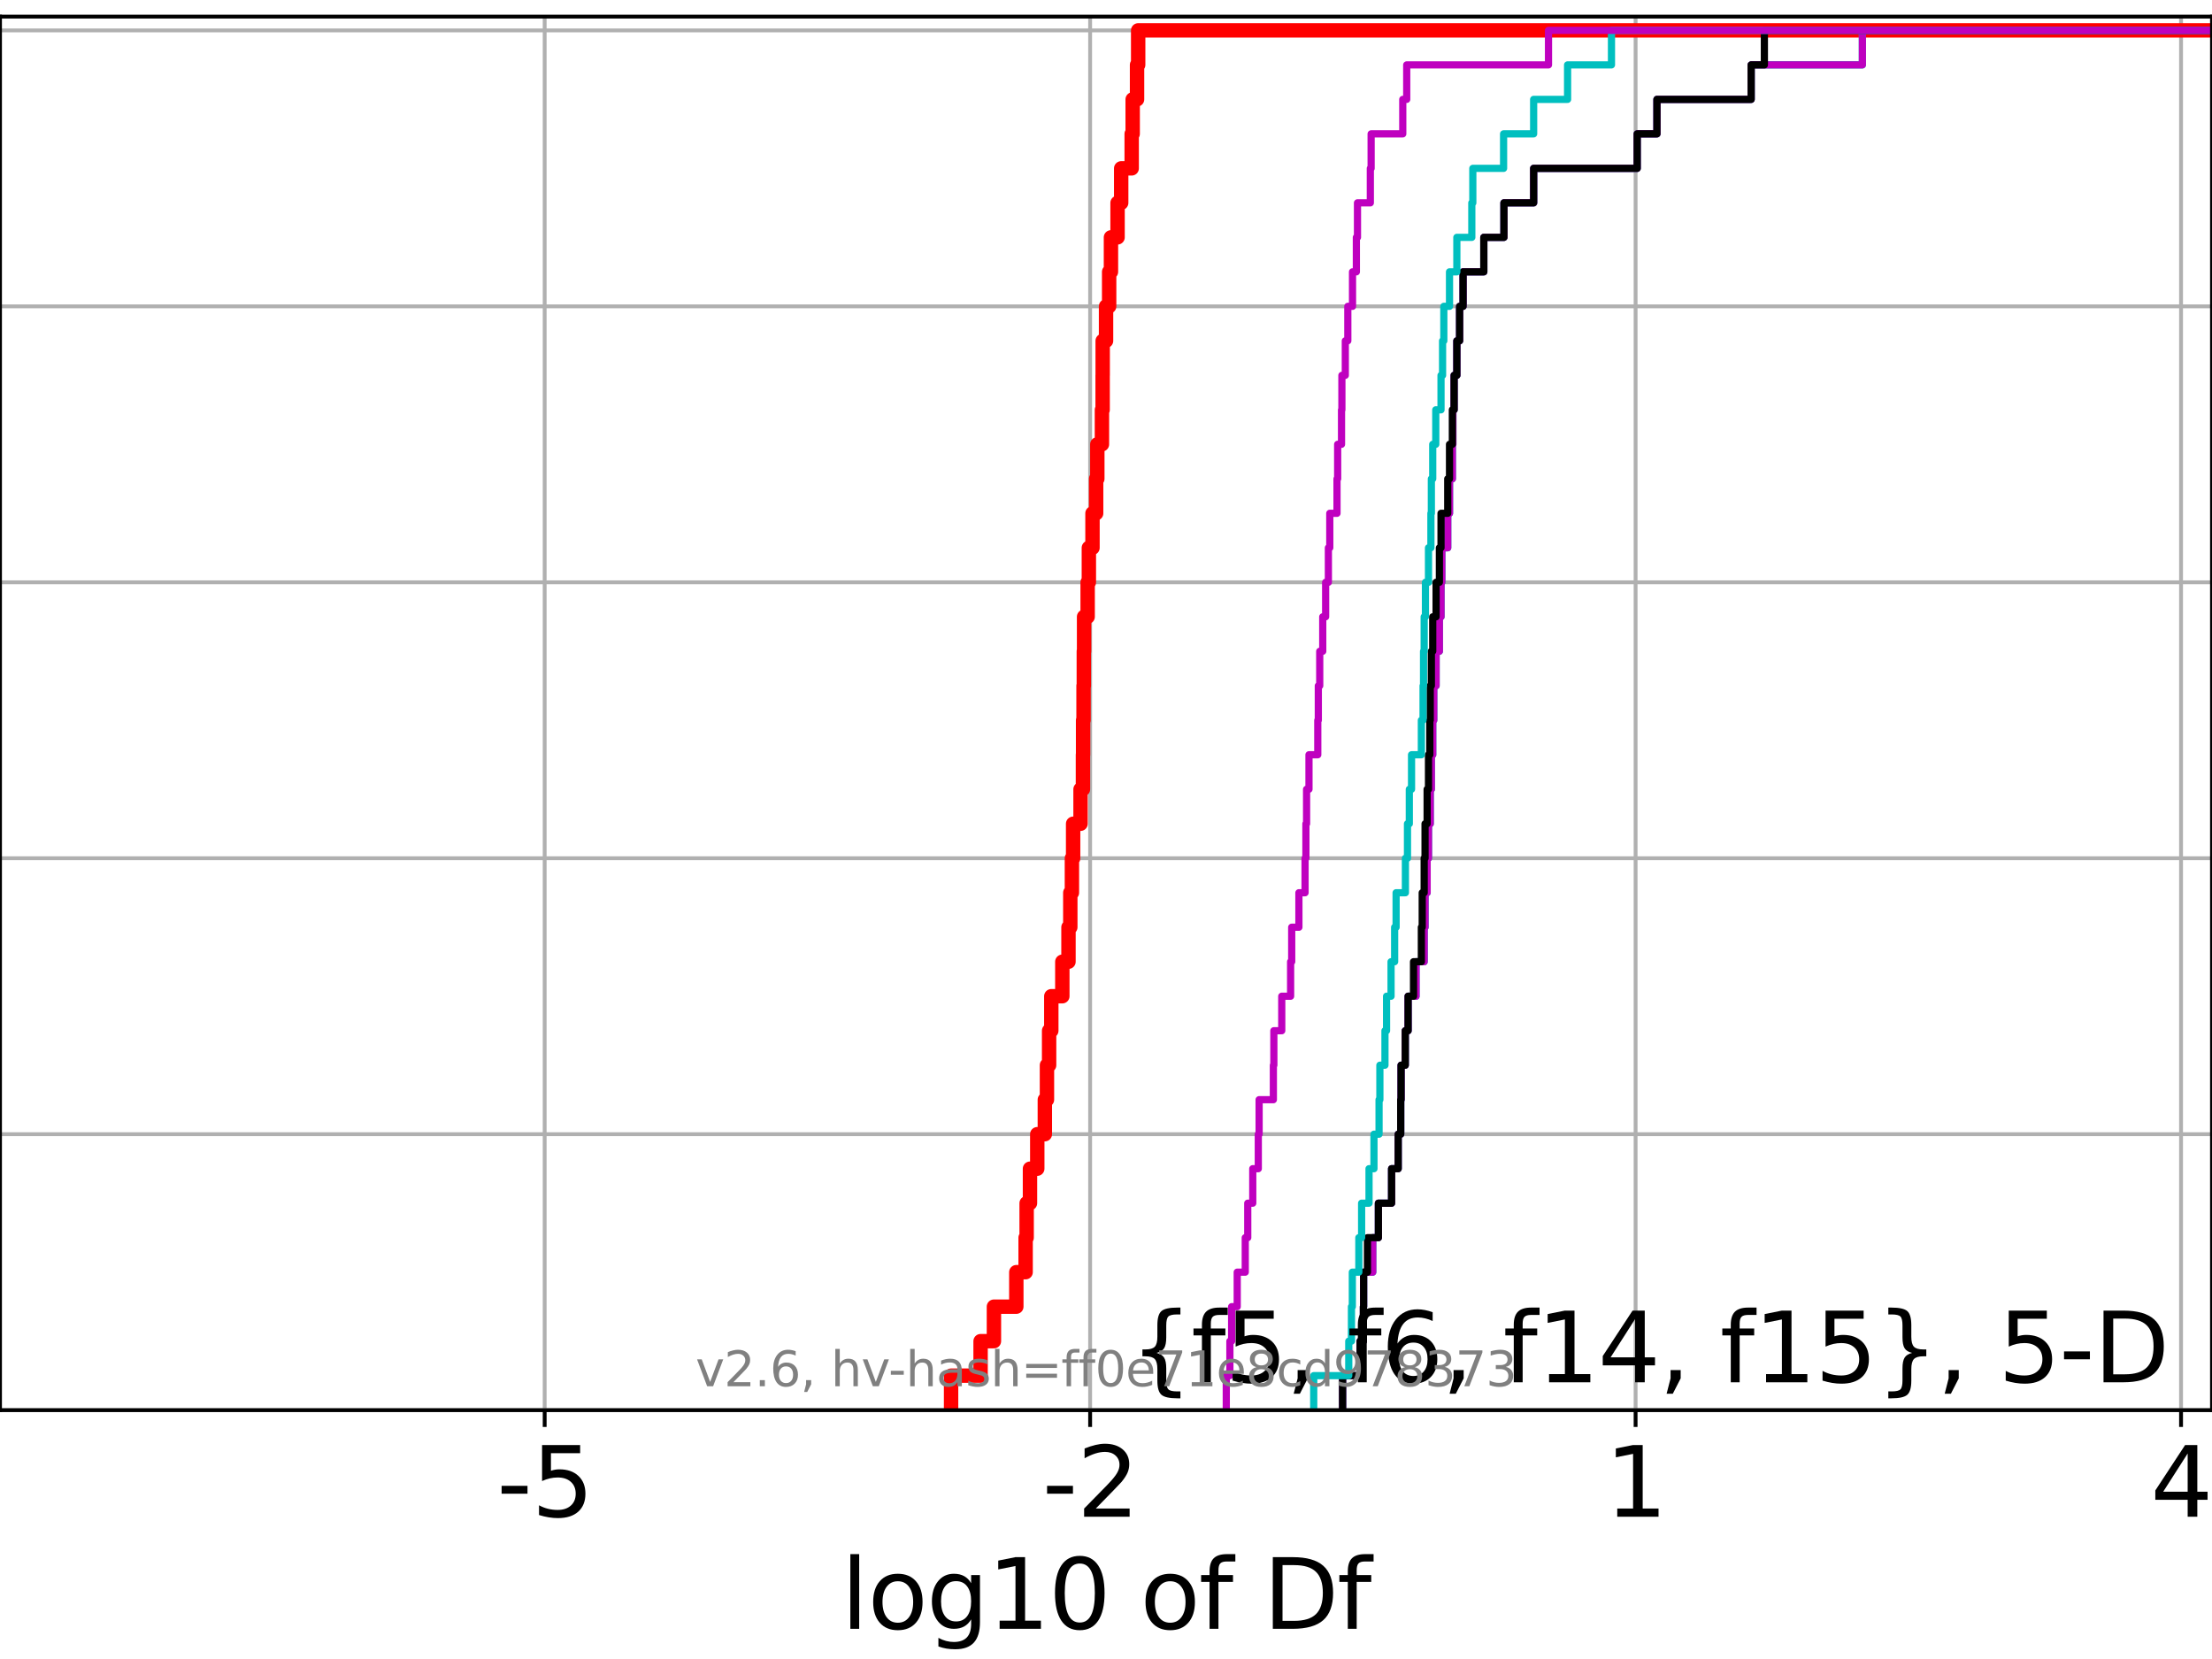 <?xml version="1.0" encoding="utf-8" standalone="no"?>
<!DOCTYPE svg PUBLIC "-//W3C//DTD SVG 1.1//EN"
  "http://www.w3.org/Graphics/SVG/1.1/DTD/svg11.dtd">
<svg xmlns:xlink="http://www.w3.org/1999/xlink" width="460.8pt" height="345.6pt" viewBox="0 0 460.8 345.6" xmlns="http://www.w3.org/2000/svg" version="1.1">
 <defs>
  <style type="text/css">*{stroke-linejoin: round; stroke-linecap: butt}</style>
 </defs>
 <g id="figure_1">
  <g id="patch_1">
   <path d="M 0 345.6 
L 460.8 345.6 
L 460.8 0 
L 0 0 
z
" style="fill: #ffffff"/>
  </g>
  <g id="axes_1">
   <g id="patch_2">
    <path d="M 0 293.76 
L 460.8 293.76 
L 460.8 3.456 
L 0 3.456 
z
" style="fill: #ffffff"/>
   </g>
   <g id="matplotlib.axis_1">
    <g id="xtick_1">
     <g id="line2d_1">
      <path d="M 113.466 293.76 
L 113.466 3.456 
" clip-path="url(#pbff67af633)" style="fill: none; stroke: #b0b0b0; stroke-width: 0.8; stroke-linecap: square"/>
     </g>
     <g id="line2d_2">
      <defs>
       <path id="m6a3f07a783" d="M 0 0 
L 0 3.5 
" style="stroke: #000000; stroke-width: 0.8"/>
      </defs>
      <g>
       <use xlink:href="#m6a3f07a783" x="113.466" y="293.76" style="stroke: #000000; stroke-width: 0.8"/>
      </g>
     </g>
     <g id="text_1">
      <!-- -5 -->
      <g transform="translate(103.495 315.957) scale(0.2 -0.2)">
       <defs>
        <path id="DejaVuSans-2d" d="M 313 2009 
L 1997 2009 
L 1997 1497 
L 313 1497 
L 313 2009 
z
" transform="scale(0.016)"/>
        <path id="DejaVuSans-35" d="M 691 4666 
L 3169 4666 
L 3169 4134 
L 1269 4134 
L 1269 2991 
Q 1406 3038 1543 3061 
Q 1681 3084 1819 3084 
Q 2600 3084 3056 2656 
Q 3513 2228 3513 1497 
Q 3513 744 3044 326 
Q 2575 -91 1722 -91 
Q 1428 -91 1123 -41 
Q 819 9 494 109 
L 494 744 
Q 775 591 1075 516 
Q 1375 441 1709 441 
Q 2250 441 2565 725 
Q 2881 1009 2881 1497 
Q 2881 1984 2565 2268 
Q 2250 2553 1709 2553 
Q 1456 2553 1204 2497 
Q 953 2441 691 2322 
L 691 4666 
z
" transform="scale(0.016)"/>
       </defs>
       <use xlink:href="#DejaVuSans-2d"/>
       <use xlink:href="#DejaVuSans-35" x="36.084"/>
      </g>
     </g>
    </g>
    <g id="xtick_2">
     <g id="line2d_3">
      <path d="M 227.095 293.76 
L 227.095 3.456 
" clip-path="url(#pbff67af633)" style="fill: none; stroke: #b0b0b0; stroke-width: 0.8; stroke-linecap: square"/>
     </g>
     <g id="line2d_4">
      <g>
       <use xlink:href="#m6a3f07a783" x="227.095" y="293.76" style="stroke: #000000; stroke-width: 0.8"/>
      </g>
     </g>
     <g id="text_2">
      <!-- -2 -->
      <g transform="translate(217.125 315.957) scale(0.2 -0.2)">
       <defs>
        <path id="DejaVuSans-32" d="M 1228 531 
L 3431 531 
L 3431 0 
L 469 0 
L 469 531 
Q 828 903 1448 1529 
Q 2069 2156 2228 2338 
Q 2531 2678 2651 2914 
Q 2772 3150 2772 3378 
Q 2772 3750 2511 3984 
Q 2250 4219 1831 4219 
Q 1534 4219 1204 4116 
Q 875 4013 500 3803 
L 500 4441 
Q 881 4594 1212 4672 
Q 1544 4750 1819 4750 
Q 2544 4750 2975 4387 
Q 3406 4025 3406 3419 
Q 3406 3131 3298 2873 
Q 3191 2616 2906 2266 
Q 2828 2175 2409 1742 
Q 1991 1309 1228 531 
z
" transform="scale(0.016)"/>
       </defs>
       <use xlink:href="#DejaVuSans-2d"/>
       <use xlink:href="#DejaVuSans-32" x="36.084"/>
      </g>
     </g>
    </g>
    <g id="xtick_3">
     <g id="line2d_5">
      <path d="M 340.724 293.76 
L 340.724 3.456 
" clip-path="url(#pbff67af633)" style="fill: none; stroke: #b0b0b0; stroke-width: 0.8; stroke-linecap: square"/>
     </g>
     <g id="line2d_6">
      <g>
       <use xlink:href="#m6a3f07a783" x="340.724" y="293.76" style="stroke: #000000; stroke-width: 0.8"/>
      </g>
     </g>
     <g id="text_3">
      <!-- 1 -->
      <g transform="translate(334.362 315.957) scale(0.2 -0.2)">
       <defs>
        <path id="DejaVuSans-31" d="M 794 531 
L 1825 531 
L 1825 4091 
L 703 3866 
L 703 4441 
L 1819 4666 
L 2450 4666 
L 2450 531 
L 3481 531 
L 3481 0 
L 794 0 
L 794 531 
z
" transform="scale(0.016)"/>
       </defs>
       <use xlink:href="#DejaVuSans-31"/>
      </g>
     </g>
    </g>
    <g id="xtick_4">
     <g id="line2d_7">
      <path d="M 454.353 293.76 
L 454.353 3.456 
" clip-path="url(#pbff67af633)" style="fill: none; stroke: #b0b0b0; stroke-width: 0.8; stroke-linecap: square"/>
     </g>
     <g id="line2d_8">
      <g>
       <use xlink:href="#m6a3f07a783" x="454.353" y="293.76" style="stroke: #000000; stroke-width: 0.8"/>
      </g>
     </g>
     <g id="text_4">
      <!-- 4 -->
      <g transform="translate(447.991 315.957) scale(0.2 -0.2)">
       <defs>
        <path id="DejaVuSans-34" d="M 2419 4116 
L 825 1625 
L 2419 1625 
L 2419 4116 
z
M 2253 4666 
L 3047 4666 
L 3047 1625 
L 3713 1625 
L 3713 1100 
L 3047 1100 
L 3047 0 
L 2419 0 
L 2419 1100 
L 313 1100 
L 313 1709 
L 2253 4666 
z
" transform="scale(0.016)"/>
       </defs>
       <use xlink:href="#DejaVuSans-34"/>
      </g>
     </g>
    </g>
    <g id="text_5">
     <!-- log10 of Df -->
     <g transform="translate(175.214 339.313) scale(0.2 -0.2)">
      <defs>
       <path id="DejaVuSans-6c" d="M 603 4863 
L 1178 4863 
L 1178 0 
L 603 0 
L 603 4863 
z
" transform="scale(0.016)"/>
       <path id="DejaVuSans-6f" d="M 1959 3097 
Q 1497 3097 1228 2736 
Q 959 2375 959 1747 
Q 959 1119 1226 758 
Q 1494 397 1959 397 
Q 2419 397 2687 759 
Q 2956 1122 2956 1747 
Q 2956 2369 2687 2733 
Q 2419 3097 1959 3097 
z
M 1959 3584 
Q 2709 3584 3137 3096 
Q 3566 2609 3566 1747 
Q 3566 888 3137 398 
Q 2709 -91 1959 -91 
Q 1206 -91 779 398 
Q 353 888 353 1747 
Q 353 2609 779 3096 
Q 1206 3584 1959 3584 
z
" transform="scale(0.016)"/>
       <path id="DejaVuSans-67" d="M 2906 1791 
Q 2906 2416 2648 2759 
Q 2391 3103 1925 3103 
Q 1463 3103 1205 2759 
Q 947 2416 947 1791 
Q 947 1169 1205 825 
Q 1463 481 1925 481 
Q 2391 481 2648 825 
Q 2906 1169 2906 1791 
z
M 3481 434 
Q 3481 -459 3084 -895 
Q 2688 -1331 1869 -1331 
Q 1566 -1331 1297 -1286 
Q 1028 -1241 775 -1147 
L 775 -588 
Q 1028 -725 1275 -790 
Q 1522 -856 1778 -856 
Q 2344 -856 2625 -561 
Q 2906 -266 2906 331 
L 2906 616 
Q 2728 306 2450 153 
Q 2172 0 1784 0 
Q 1141 0 747 490 
Q 353 981 353 1791 
Q 353 2603 747 3093 
Q 1141 3584 1784 3584 
Q 2172 3584 2450 3431 
Q 2728 3278 2906 2969 
L 2906 3500 
L 3481 3500 
L 3481 434 
z
" transform="scale(0.016)"/>
       <path id="DejaVuSans-30" d="M 2034 4250 
Q 1547 4250 1301 3770 
Q 1056 3291 1056 2328 
Q 1056 1369 1301 889 
Q 1547 409 2034 409 
Q 2525 409 2770 889 
Q 3016 1369 3016 2328 
Q 3016 3291 2770 3770 
Q 2525 4250 2034 4250 
z
M 2034 4750 
Q 2819 4750 3233 4129 
Q 3647 3509 3647 2328 
Q 3647 1150 3233 529 
Q 2819 -91 2034 -91 
Q 1250 -91 836 529 
Q 422 1150 422 2328 
Q 422 3509 836 4129 
Q 1250 4750 2034 4750 
z
" transform="scale(0.016)"/>
       <path id="DejaVuSans-20" transform="scale(0.016)"/>
       <path id="DejaVuSans-66" d="M 2375 4863 
L 2375 4384 
L 1825 4384 
Q 1516 4384 1395 4259 
Q 1275 4134 1275 3809 
L 1275 3500 
L 2222 3500 
L 2222 3053 
L 1275 3053 
L 1275 0 
L 697 0 
L 697 3053 
L 147 3053 
L 147 3500 
L 697 3500 
L 697 3744 
Q 697 4328 969 4595 
Q 1241 4863 1831 4863 
L 2375 4863 
z
" transform="scale(0.016)"/>
       <path id="DejaVuSans-44" d="M 1259 4147 
L 1259 519 
L 2022 519 
Q 2988 519 3436 956 
Q 3884 1394 3884 2338 
Q 3884 3275 3436 3711 
Q 2988 4147 2022 4147 
L 1259 4147 
z
M 628 4666 
L 1925 4666 
Q 3281 4666 3915 4102 
Q 4550 3538 4550 2338 
Q 4550 1131 3912 565 
Q 3275 0 1925 0 
L 628 0 
L 628 4666 
z
" transform="scale(0.016)"/>
      </defs>
      <use xlink:href="#DejaVuSans-6c"/>
      <use xlink:href="#DejaVuSans-6f" x="27.783"/>
      <use xlink:href="#DejaVuSans-67" x="88.965"/>
      <use xlink:href="#DejaVuSans-31" x="152.441"/>
      <use xlink:href="#DejaVuSans-30" x="216.064"/>
      <use xlink:href="#DejaVuSans-20" x="279.688"/>
      <use xlink:href="#DejaVuSans-6f" x="311.475"/>
      <use xlink:href="#DejaVuSans-66" x="372.656"/>
      <use xlink:href="#DejaVuSans-20" x="407.861"/>
      <use xlink:href="#DejaVuSans-44" x="439.648"/>
      <use xlink:href="#DejaVuSans-66" x="516.65"/>
     </g>
    </g>
   </g>
   <g id="matplotlib.axis_2">
    <g id="ytick_1">
     <g id="line2d_9">
      <path d="M 0 293.76 
L 460.8 293.76 
" clip-path="url(#pbff67af633)" style="fill: none; stroke: #b0b0b0; stroke-width: 0.8; stroke-linecap: square"/>
     </g>
     <g id="line2d_10">
      <defs>
       <path id="m8ba346cdbc" d="M 0 0 
L -3.5 0 
" style="stroke: #000000; stroke-width: 0.8"/>
      </defs>
      <g>
       <use xlink:href="#m8ba346cdbc" x="0" y="293.76" style="stroke: #000000; stroke-width: 0.8"/>
      </g>
     </g>
    </g>
    <g id="ytick_2">
     <g id="line2d_11">
      <path d="M 0 236.274 
L 460.8 236.274 
" clip-path="url(#pbff67af633)" style="fill: none; stroke: #b0b0b0; stroke-width: 0.8; stroke-linecap: square"/>
     </g>
     <g id="line2d_12">
      <g>
       <use xlink:href="#m8ba346cdbc" x="0" y="236.274" style="stroke: #000000; stroke-width: 0.8"/>
      </g>
     </g>
    </g>
    <g id="ytick_3">
     <g id="line2d_13">
      <path d="M 0 178.788 
L 460.8 178.788 
" clip-path="url(#pbff67af633)" style="fill: none; stroke: #b0b0b0; stroke-width: 0.8; stroke-linecap: square"/>
     </g>
     <g id="line2d_14">
      <g>
       <use xlink:href="#m8ba346cdbc" x="0" y="178.788" style="stroke: #000000; stroke-width: 0.8"/>
      </g>
     </g>
    </g>
    <g id="ytick_4">
     <g id="line2d_15">
      <path d="M 0 121.302 
L 460.8 121.302 
" clip-path="url(#pbff67af633)" style="fill: none; stroke: #b0b0b0; stroke-width: 0.8; stroke-linecap: square"/>
     </g>
     <g id="line2d_16">
      <g>
       <use xlink:href="#m8ba346cdbc" x="0" y="121.302" style="stroke: #000000; stroke-width: 0.8"/>
      </g>
     </g>
    </g>
    <g id="ytick_5">
     <g id="line2d_17">
      <path d="M 0 63.816 
L 460.8 63.816 
" clip-path="url(#pbff67af633)" style="fill: none; stroke: #b0b0b0; stroke-width: 0.8; stroke-linecap: square"/>
     </g>
     <g id="line2d_18">
      <g>
       <use xlink:href="#m8ba346cdbc" x="0" y="63.816" style="stroke: #000000; stroke-width: 0.8"/>
      </g>
     </g>
    </g>
    <g id="ytick_6">
     <g id="line2d_19">
      <path d="M 0 6.33 
L 460.8 6.33 
" clip-path="url(#pbff67af633)" style="fill: none; stroke: #b0b0b0; stroke-width: 0.8; stroke-linecap: square"/>
     </g>
     <g id="line2d_20">
      <g>
       <use xlink:href="#m8ba346cdbc" x="0" y="6.33" style="stroke: #000000; stroke-width: 0.8"/>
      </g>
     </g>
    </g>
   </g>
   <g id="line2d_21">
    <path d="M 198.127 293.76 
L 198.127 286.574 
L 204.275 286.574 
L 204.275 279.389 
L 207.053 279.389 
L 207.053 272.203 
L 211.718 272.203 
L 211.718 265.017 
L 213.654 265.017 
L 213.654 257.831 
L 213.868 257.831 
L 213.868 250.646 
L 214.564 250.646 
L 214.564 243.46 
L 216.081 243.46 
L 216.081 236.274 
L 217.659 236.274 
L 217.659 229.088 
L 218.1 229.088 
L 218.1 221.903 
L 218.548 221.903 
L 218.548 214.717 
L 219.004 214.717 
L 219.004 207.531 
L 221.302 207.531 
L 221.302 200.345 
L 222.585 200.345 
L 222.585 193.16 
L 222.964 193.16 
L 222.964 185.974 
L 223.298 185.974 
L 223.298 178.788 
L 223.551 178.788 
L 223.551 171.602 
L 225.098 171.602 
L 225.098 164.417 
L 225.597 164.417 
L 225.597 157.231 
L 225.627 157.231 
L 225.627 150.045 
L 225.721 150.045 
L 225.721 142.859 
L 225.779 142.859 
L 225.779 135.674 
L 225.833 135.674 
L 225.833 128.488 
L 226.577 128.488 
L 226.577 121.302 
L 226.828 121.302 
L 226.828 114.116 
L 227.586 114.116 
L 227.586 106.931 
L 228.345 106.931 
L 228.345 99.745 
L 228.591 99.745 
L 228.591 92.559 
L 229.553 92.559 
L 229.553 85.373 
L 229.697 85.373 
L 229.697 78.188 
L 229.709 78.188 
L 229.709 71.002 
L 230.409 71.002 
L 230.409 63.816 
L 231.056 63.816 
L 231.056 56.63 
L 231.432 56.63 
L 231.432 49.445 
L 232.809 49.445 
L 232.809 42.259 
L 233.564 42.259 
L 233.564 35.073 
L 235.751 35.073 
L 235.751 27.888 
L 235.956 27.888 
L 235.956 20.702 
L 236.868 20.702 
L 236.868 13.516 
L 237.102 13.516 
L 237.102 6.33 
L 237.102 6.33 
L 237.102 6.33 
L 460.8 6.33 
" clip-path="url(#pbff67af633)" style="fill: none; stroke: #ff0000; stroke-width: 3; stroke-linecap: square"/>
   </g>
   <g id="line2d_22">
    <path d="M 279.685 293.76 
L 279.685 286.574 
L 283.331 286.574 
L 283.331 279.389 
L 284.023 279.389 
L 284.023 272.203 
L 284.065 272.203 
L 284.065 265.017 
L 285.972 265.017 
L 285.972 257.831 
L 287.147 257.831 
L 287.147 250.646 
L 289.895 250.646 
L 289.895 243.46 
L 291.266 243.46 
L 291.266 236.274 
L 291.794 236.274 
L 291.794 229.088 
L 291.87 229.088 
L 291.87 221.903 
L 292.742 221.903 
L 292.742 214.717 
L 293.333 214.717 
L 293.333 207.531 
L 294.988 207.531 
L 294.988 200.345 
L 296.683 200.345 
L 296.683 193.16 
L 296.864 193.16 
L 296.864 185.974 
L 297.297 185.974 
L 297.297 178.788 
L 297.581 178.788 
L 297.581 171.602 
L 297.946 171.602 
L 297.946 164.417 
L 298.179 164.417 
L 298.179 157.231 
L 298.464 157.231 
L 298.464 150.045 
L 298.68 150.045 
L 298.68 142.859 
L 299.166 142.859 
L 299.166 135.674 
L 299.852 135.674 
L 299.852 128.488 
L 300.191 128.488 
L 300.191 121.302 
L 300.36 121.302 
L 300.36 114.116 
L 301.589 114.116 
L 301.589 106.931 
L 301.961 106.931 
L 301.961 99.745 
L 302.556 99.745 
L 302.556 92.559 
L 302.659 92.559 
L 302.659 85.373 
L 302.919 85.373 
L 302.919 78.188 
L 303.489 78.188 
L 303.489 71.002 
L 304.063 71.002 
L 304.063 63.816 
L 304.785 63.816 
L 304.785 56.63 
L 309.107 56.63 
L 309.107 49.445 
L 313.3 49.445 
L 313.3 42.259 
L 319.487 42.259 
L 319.487 35.073 
L 341.054 35.073 
L 341.054 27.888 
L 345.172 27.888 
L 345.172 20.702 
L 364.796 20.702 
L 364.796 13.516 
L 387.968 13.516 
L 387.968 6.33 
L 387.968 6.33 
L 387.968 6.33 
L 460.8 6.33 
" clip-path="url(#pbff67af633)" style="fill: none; stroke: #00bfbf; stroke-width: 1.5; stroke-linecap: square"/>
   </g>
   <g id="line2d_23">
    <path d="M 279.685 293.76 
L 279.685 286.574 
L 283.331 286.574 
L 283.331 279.389 
L 284.023 279.389 
L 284.023 272.203 
L 284.065 272.203 
L 284.065 265.017 
L 285.972 265.017 
L 285.972 257.831 
L 287.147 257.831 
L 287.147 250.646 
L 289.895 250.646 
L 289.895 243.46 
L 291.266 243.46 
L 291.266 236.274 
L 291.794 236.274 
L 291.794 229.088 
L 291.87 229.088 
L 291.87 221.903 
L 292.742 221.903 
L 292.742 214.717 
L 293.333 214.717 
L 293.333 207.531 
L 294.988 207.531 
L 294.988 200.345 
L 296.683 200.345 
L 296.683 193.16 
L 296.864 193.16 
L 296.864 185.974 
L 297.297 185.974 
L 297.297 178.788 
L 297.581 178.788 
L 297.581 171.602 
L 297.946 171.602 
L 297.946 164.417 
L 298.179 164.417 
L 298.179 157.231 
L 298.464 157.231 
L 298.464 150.045 
L 298.68 150.045 
L 298.68 142.859 
L 299.166 142.859 
L 299.166 135.674 
L 299.852 135.674 
L 299.852 128.488 
L 300.191 128.488 
L 300.191 121.302 
L 300.36 121.302 
L 300.36 114.116 
L 301.589 114.116 
L 301.589 106.931 
L 301.961 106.931 
L 301.961 99.745 
L 302.556 99.745 
L 302.556 92.559 
L 302.659 92.559 
L 302.659 85.373 
L 302.919 85.373 
L 302.919 78.188 
L 303.489 78.188 
L 303.489 71.002 
L 304.063 71.002 
L 304.063 63.816 
L 304.785 63.816 
L 304.785 56.63 
L 309.107 56.63 
L 309.107 49.445 
L 313.3 49.445 
L 313.3 42.259 
L 319.487 42.259 
L 319.487 35.073 
L 341.054 35.073 
L 341.054 27.888 
L 345.172 27.888 
L 345.172 20.702 
L 364.796 20.702 
L 364.796 13.516 
L 387.968 13.516 
L 387.968 6.33 
L 387.968 6.33 
L 387.968 6.33 
L 460.8 6.33 
" clip-path="url(#pbff67af633)" style="fill: none; stroke: #bf00bf; stroke-width: 1.5; stroke-linecap: square"/>
   </g>
   <g id="line2d_24">
    <path d="M 279.685 293.76 
L 279.685 286.574 
L 283.331 286.574 
L 283.331 279.389 
L 284.023 279.389 
L 284.023 272.203 
L 284.065 272.203 
L 284.065 265.017 
L 284.87 265.017 
L 284.87 257.831 
L 287.147 257.831 
L 287.147 250.646 
L 289.895 250.646 
L 289.895 243.46 
L 291.266 243.46 
L 291.266 236.274 
L 291.794 236.274 
L 291.794 229.088 
L 291.87 229.088 
L 291.87 221.903 
L 292.742 221.903 
L 292.742 214.717 
L 293.333 214.717 
L 293.333 207.531 
L 294.464 207.531 
L 294.464 200.345 
L 296.094 200.345 
L 296.094 193.16 
L 296.274 193.16 
L 296.274 185.974 
L 296.683 185.974 
L 296.683 178.788 
L 296.864 178.788 
L 296.864 171.602 
L 297.297 171.602 
L 297.297 164.417 
L 297.581 164.417 
L 297.581 157.231 
L 297.86 157.231 
L 297.86 150.045 
L 297.946 150.045 
L 297.946 142.859 
L 298.179 142.859 
L 298.179 135.674 
L 298.464 135.674 
L 298.464 128.488 
L 299.166 128.488 
L 299.166 121.302 
L 299.852 121.302 
L 299.852 114.116 
L 300.191 114.116 
L 300.191 106.931 
L 301.589 106.931 
L 301.589 99.745 
L 301.961 99.745 
L 301.961 92.559 
L 302.556 92.559 
L 302.556 85.373 
L 302.919 85.373 
L 302.919 78.188 
L 303.489 78.188 
L 303.489 71.002 
L 304.063 71.002 
L 304.063 63.816 
L 304.785 63.816 
L 304.785 56.63 
L 309.107 56.63 
L 309.107 49.445 
L 313.3 49.445 
L 313.3 42.259 
L 319.487 42.259 
L 319.487 35.073 
L 341.054 35.073 
L 341.054 27.888 
L 345.172 27.888 
L 345.172 20.702 
L 364.796 20.702 
L 364.796 13.516 
L 367.552 13.516 
L 367.552 6.33 
L 367.552 6.33 
L 367.552 6.33 
L 460.8 6.33 
" clip-path="url(#pbff67af633)" style="fill: none; stroke: #000000; stroke-width: 1.5; stroke-linecap: square"/>
   </g>
   <g id="line2d_25">
    <path d="M 273.672 293.76 
L 273.672 286.574 
L 280.971 286.574 
L 280.971 279.389 
L 281.534 279.389 
L 281.534 272.203 
L 281.715 272.203 
L 281.715 265.017 
L 283.071 265.017 
L 283.071 257.831 
L 283.65 257.831 
L 283.65 250.646 
L 285.193 250.646 
L 285.193 243.46 
L 286.223 243.46 
L 286.223 236.274 
L 287.283 236.274 
L 287.283 229.088 
L 287.454 229.088 
L 287.454 221.903 
L 288.513 221.903 
L 288.513 214.717 
L 288.845 214.717 
L 288.845 207.531 
L 289.781 207.531 
L 289.781 200.345 
L 290.529 200.345 
L 290.529 193.16 
L 290.835 193.16 
L 290.835 185.974 
L 292.772 185.974 
L 292.772 178.788 
L 293.204 178.788 
L 293.204 171.602 
L 293.587 171.602 
L 293.587 164.417 
L 294.049 164.417 
L 294.049 157.231 
L 296.094 157.231 
L 296.094 150.045 
L 296.449 150.045 
L 296.449 142.859 
L 296.55 142.859 
L 296.55 135.674 
L 296.683 135.674 
L 296.683 128.488 
L 296.947 128.488 
L 296.947 121.302 
L 297.581 121.302 
L 297.581 114.116 
L 298.083 114.116 
L 298.083 106.931 
L 298.179 106.931 
L 298.179 99.745 
L 298.464 99.745 
L 298.464 92.559 
L 299.099 92.559 
L 299.099 85.373 
L 300.191 85.373 
L 300.191 78.188 
L 300.514 78.188 
L 300.514 71.002 
L 300.776 71.002 
L 300.776 63.816 
L 301.961 63.816 
L 301.961 56.63 
L 303.489 56.63 
L 303.489 49.445 
L 306.606 49.445 
L 306.606 42.259 
L 306.815 42.259 
L 306.815 35.073 
L 313.225 35.073 
L 313.225 27.888 
L 319.487 27.888 
L 319.487 20.702 
L 326.557 20.702 
L 326.557 13.516 
L 335.7 13.516 
L 335.7 6.33 
L 335.7 6.33 
L 335.7 6.33 
L 460.8 6.33 
" clip-path="url(#pbff67af633)" style="fill: none; stroke: #00bfbf; stroke-width: 1.5; stroke-linecap: square"/>
   </g>
   <g id="line2d_26">
    <path d="M 255.456 293.76 
L 255.456 286.574 
L 256.208 286.574 
L 256.208 279.389 
L 256.571 279.389 
L 256.571 272.203 
L 257.735 272.203 
L 257.735 265.017 
L 259.41 265.017 
L 259.41 257.831 
L 259.929 257.831 
L 259.929 250.646 
L 260.972 250.646 
L 260.972 243.46 
L 262.127 243.46 
L 262.127 236.274 
L 262.297 236.274 
L 262.297 229.088 
L 265.266 229.088 
L 265.266 221.903 
L 265.368 221.903 
L 265.368 214.717 
L 267.012 214.717 
L 267.012 207.531 
L 268.857 207.531 
L 268.857 200.345 
L 269.086 200.345 
L 269.086 193.16 
L 270.585 193.16 
L 270.585 185.974 
L 271.867 185.974 
L 271.867 178.788 
L 272.043 178.788 
L 272.043 171.602 
L 272.184 171.602 
L 272.184 164.417 
L 272.685 164.417 
L 272.685 157.231 
L 274.518 157.231 
L 274.518 150.045 
L 274.631 150.045 
L 274.631 142.859 
L 274.924 142.859 
L 274.924 135.674 
L 275.551 135.674 
L 275.551 128.488 
L 276.155 128.488 
L 276.155 121.302 
L 276.726 121.302 
L 276.726 114.116 
L 277.017 114.116 
L 277.017 106.931 
L 278.522 106.931 
L 278.522 99.745 
L 278.658 99.745 
L 278.658 92.559 
L 279.464 92.559 
L 279.464 85.373 
L 279.541 85.373 
L 279.541 78.188 
L 280.253 78.188 
L 280.253 71.002 
L 280.775 71.002 
L 280.775 63.816 
L 281.753 63.816 
L 281.753 56.63 
L 282.557 56.63 
L 282.557 49.445 
L 282.788 49.445 
L 282.788 42.259 
L 285.466 42.259 
L 285.466 35.073 
L 285.633 35.073 
L 285.633 27.888 
L 292.222 27.888 
L 292.222 20.702 
L 293.044 20.702 
L 293.044 13.516 
L 322.581 13.516 
L 322.581 6.33 
L 322.581 6.33 
L 322.581 6.33 
L 460.8 6.33 
" clip-path="url(#pbff67af633)" style="fill: none; stroke: #bf00bf; stroke-width: 1.5; stroke-linecap: square"/>
   </g>
   <g id="patch_3">
    <path d="M 0 293.76 
L 0 3.456 
" style="fill: none; stroke: #000000; stroke-width: 0.8; stroke-linejoin: miter; stroke-linecap: square"/>
   </g>
   <g id="patch_4">
    <path d="M 460.8 293.76 
L 460.8 3.456 
" style="fill: none; stroke: #000000; stroke-width: 0.8; stroke-linejoin: miter; stroke-linecap: square"/>
   </g>
   <g id="patch_5">
    <path d="M 0 293.76 
L 460.8 293.76 
" style="fill: none; stroke: #000000; stroke-width: 0.8; stroke-linejoin: miter; stroke-linecap: square"/>
   </g>
   <g id="patch_6">
    <path d="M 0 3.456 
L 460.8 3.456 
" style="fill: none; stroke: #000000; stroke-width: 0.8; stroke-linejoin: miter; stroke-linecap: square"/>
   </g>
   <g id="text_6">
    <!-- {f5, f6, f14, f15}, 5-D -->
    <g transform="translate(235.431 287.954) scale(0.2 -0.2)">
     <defs>
      <path id="DejaVuSans-7b" d="M 3272 -594 
L 3272 -1044 
L 3078 -1044 
Q 2300 -1044 2036 -812 
Q 1772 -581 1772 109 
L 1772 856 
Q 1772 1328 1603 1509 
Q 1434 1691 991 1691 
L 800 1691 
L 800 2138 
L 991 2138 
Q 1438 2138 1605 2317 
Q 1772 2497 1772 2963 
L 1772 3713 
Q 1772 4403 2036 4633 
Q 2300 4863 3078 4863 
L 3272 4863 
L 3272 4416 
L 3059 4416 
Q 2619 4416 2484 4278 
Q 2350 4141 2350 3700 
L 2350 2925 
Q 2350 2434 2208 2212 
Q 2066 1991 1722 1913 
Q 2069 1828 2209 1606 
Q 2350 1384 2350 897 
L 2350 122 
Q 2350 -319 2484 -456 
Q 2619 -594 3059 -594 
L 3272 -594 
z
" transform="scale(0.016)"/>
      <path id="DejaVuSans-2c" d="M 750 794 
L 1409 794 
L 1409 256 
L 897 -744 
L 494 -744 
L 750 256 
L 750 794 
z
" transform="scale(0.016)"/>
      <path id="DejaVuSans-36" d="M 2113 2584 
Q 1688 2584 1439 2293 
Q 1191 2003 1191 1497 
Q 1191 994 1439 701 
Q 1688 409 2113 409 
Q 2538 409 2786 701 
Q 3034 994 3034 1497 
Q 3034 2003 2786 2293 
Q 2538 2584 2113 2584 
z
M 3366 4563 
L 3366 3988 
Q 3128 4100 2886 4159 
Q 2644 4219 2406 4219 
Q 1781 4219 1451 3797 
Q 1122 3375 1075 2522 
Q 1259 2794 1537 2939 
Q 1816 3084 2150 3084 
Q 2853 3084 3261 2657 
Q 3669 2231 3669 1497 
Q 3669 778 3244 343 
Q 2819 -91 2113 -91 
Q 1303 -91 875 529 
Q 447 1150 447 2328 
Q 447 3434 972 4092 
Q 1497 4750 2381 4750 
Q 2619 4750 2861 4703 
Q 3103 4656 3366 4563 
z
" transform="scale(0.016)"/>
      <path id="DejaVuSans-7d" d="M 800 -594 
L 1019 -594 
Q 1456 -594 1589 -459 
Q 1722 -325 1722 122 
L 1722 897 
Q 1722 1384 1862 1606 
Q 2003 1828 2350 1913 
Q 2003 1991 1862 2212 
Q 1722 2434 1722 2925 
L 1722 3700 
Q 1722 4144 1589 4280 
Q 1456 4416 1019 4416 
L 800 4416 
L 800 4863 
L 997 4863 
Q 1775 4863 2036 4633 
Q 2297 4403 2297 3713 
L 2297 2963 
Q 2297 2497 2465 2317 
Q 2634 2138 3078 2138 
L 3272 2138 
L 3272 1691 
L 3078 1691 
Q 2634 1691 2465 1509 
Q 2297 1328 2297 856 
L 2297 109 
Q 2297 -581 2036 -812 
Q 1775 -1044 997 -1044 
L 800 -1044 
L 800 -594 
z
" transform="scale(0.016)"/>
     </defs>
     <use xlink:href="#DejaVuSans-7b"/>
     <use xlink:href="#DejaVuSans-66" x="63.623"/>
     <use xlink:href="#DejaVuSans-35" x="98.828"/>
     <use xlink:href="#DejaVuSans-2c" x="162.451"/>
     <use xlink:href="#DejaVuSans-20" x="194.238"/>
     <use xlink:href="#DejaVuSans-66" x="226.025"/>
     <use xlink:href="#DejaVuSans-36" x="261.23"/>
     <use xlink:href="#DejaVuSans-2c" x="324.854"/>
     <use xlink:href="#DejaVuSans-20" x="356.641"/>
     <use xlink:href="#DejaVuSans-66" x="388.428"/>
     <use xlink:href="#DejaVuSans-31" x="423.633"/>
     <use xlink:href="#DejaVuSans-34" x="487.256"/>
     <use xlink:href="#DejaVuSans-2c" x="550.879"/>
     <use xlink:href="#DejaVuSans-20" x="582.666"/>
     <use xlink:href="#DejaVuSans-66" x="614.453"/>
     <use xlink:href="#DejaVuSans-31" x="649.658"/>
     <use xlink:href="#DejaVuSans-35" x="713.281"/>
     <use xlink:href="#DejaVuSans-7d" x="776.904"/>
     <use xlink:href="#DejaVuSans-2c" x="840.527"/>
     <use xlink:href="#DejaVuSans-20" x="872.314"/>
     <use xlink:href="#DejaVuSans-35" x="904.102"/>
     <use xlink:href="#DejaVuSans-2d" x="967.725"/>
     <use xlink:href="#DejaVuSans-44" x="1003.809"/>
    </g>
   </g>
   <g id="text_7">
    <!-- v2.6, hv-hash=ff0e71e8cd978373 -->
    <g style="fill: #808080" transform="translate(144.905 288.777) scale(0.1 -0.1)">
     <defs>
      <path id="DejaVuSans-76" d="M 191 3500 
L 800 3500 
L 1894 563 
L 2988 3500 
L 3597 3500 
L 2284 0 
L 1503 0 
L 191 3500 
z
" transform="scale(0.016)"/>
      <path id="DejaVuSans-2e" d="M 684 794 
L 1344 794 
L 1344 0 
L 684 0 
L 684 794 
z
" transform="scale(0.016)"/>
      <path id="DejaVuSans-68" d="M 3513 2113 
L 3513 0 
L 2938 0 
L 2938 2094 
Q 2938 2591 2744 2837 
Q 2550 3084 2163 3084 
Q 1697 3084 1428 2787 
Q 1159 2491 1159 1978 
L 1159 0 
L 581 0 
L 581 4863 
L 1159 4863 
L 1159 2956 
Q 1366 3272 1645 3428 
Q 1925 3584 2291 3584 
Q 2894 3584 3203 3211 
Q 3513 2838 3513 2113 
z
" transform="scale(0.016)"/>
      <path id="DejaVuSans-61" d="M 2194 1759 
Q 1497 1759 1228 1600 
Q 959 1441 959 1056 
Q 959 750 1161 570 
Q 1363 391 1709 391 
Q 2188 391 2477 730 
Q 2766 1069 2766 1631 
L 2766 1759 
L 2194 1759 
z
M 3341 1997 
L 3341 0 
L 2766 0 
L 2766 531 
Q 2569 213 2275 61 
Q 1981 -91 1556 -91 
Q 1019 -91 701 211 
Q 384 513 384 1019 
Q 384 1609 779 1909 
Q 1175 2209 1959 2209 
L 2766 2209 
L 2766 2266 
Q 2766 2663 2505 2880 
Q 2244 3097 1772 3097 
Q 1472 3097 1187 3025 
Q 903 2953 641 2809 
L 641 3341 
Q 956 3463 1253 3523 
Q 1550 3584 1831 3584 
Q 2591 3584 2966 3190 
Q 3341 2797 3341 1997 
z
" transform="scale(0.016)"/>
      <path id="DejaVuSans-73" d="M 2834 3397 
L 2834 2853 
Q 2591 2978 2328 3040 
Q 2066 3103 1784 3103 
Q 1356 3103 1142 2972 
Q 928 2841 928 2578 
Q 928 2378 1081 2264 
Q 1234 2150 1697 2047 
L 1894 2003 
Q 2506 1872 2764 1633 
Q 3022 1394 3022 966 
Q 3022 478 2636 193 
Q 2250 -91 1575 -91 
Q 1294 -91 989 -36 
Q 684 19 347 128 
L 347 722 
Q 666 556 975 473 
Q 1284 391 1588 391 
Q 1994 391 2212 530 
Q 2431 669 2431 922 
Q 2431 1156 2273 1281 
Q 2116 1406 1581 1522 
L 1381 1569 
Q 847 1681 609 1914 
Q 372 2147 372 2553 
Q 372 3047 722 3315 
Q 1072 3584 1716 3584 
Q 2034 3584 2315 3537 
Q 2597 3491 2834 3397 
z
" transform="scale(0.016)"/>
      <path id="DejaVuSans-3d" d="M 678 2906 
L 4684 2906 
L 4684 2381 
L 678 2381 
L 678 2906 
z
M 678 1631 
L 4684 1631 
L 4684 1100 
L 678 1100 
L 678 1631 
z
" transform="scale(0.016)"/>
      <path id="DejaVuSans-65" d="M 3597 1894 
L 3597 1613 
L 953 1613 
Q 991 1019 1311 708 
Q 1631 397 2203 397 
Q 2534 397 2845 478 
Q 3156 559 3463 722 
L 3463 178 
Q 3153 47 2828 -22 
Q 2503 -91 2169 -91 
Q 1331 -91 842 396 
Q 353 884 353 1716 
Q 353 2575 817 3079 
Q 1281 3584 2069 3584 
Q 2775 3584 3186 3129 
Q 3597 2675 3597 1894 
z
M 3022 2063 
Q 3016 2534 2758 2815 
Q 2500 3097 2075 3097 
Q 1594 3097 1305 2825 
Q 1016 2553 972 2059 
L 3022 2063 
z
" transform="scale(0.016)"/>
      <path id="DejaVuSans-37" d="M 525 4666 
L 3525 4666 
L 3525 4397 
L 1831 0 
L 1172 0 
L 2766 4134 
L 525 4134 
L 525 4666 
z
" transform="scale(0.016)"/>
      <path id="DejaVuSans-38" d="M 2034 2216 
Q 1584 2216 1326 1975 
Q 1069 1734 1069 1313 
Q 1069 891 1326 650 
Q 1584 409 2034 409 
Q 2484 409 2743 651 
Q 3003 894 3003 1313 
Q 3003 1734 2745 1975 
Q 2488 2216 2034 2216 
z
M 1403 2484 
Q 997 2584 770 2862 
Q 544 3141 544 3541 
Q 544 4100 942 4425 
Q 1341 4750 2034 4750 
Q 2731 4750 3128 4425 
Q 3525 4100 3525 3541 
Q 3525 3141 3298 2862 
Q 3072 2584 2669 2484 
Q 3125 2378 3379 2068 
Q 3634 1759 3634 1313 
Q 3634 634 3220 271 
Q 2806 -91 2034 -91 
Q 1263 -91 848 271 
Q 434 634 434 1313 
Q 434 1759 690 2068 
Q 947 2378 1403 2484 
z
M 1172 3481 
Q 1172 3119 1398 2916 
Q 1625 2713 2034 2713 
Q 2441 2713 2670 2916 
Q 2900 3119 2900 3481 
Q 2900 3844 2670 4047 
Q 2441 4250 2034 4250 
Q 1625 4250 1398 4047 
Q 1172 3844 1172 3481 
z
" transform="scale(0.016)"/>
      <path id="DejaVuSans-63" d="M 3122 3366 
L 3122 2828 
Q 2878 2963 2633 3030 
Q 2388 3097 2138 3097 
Q 1578 3097 1268 2742 
Q 959 2388 959 1747 
Q 959 1106 1268 751 
Q 1578 397 2138 397 
Q 2388 397 2633 464 
Q 2878 531 3122 666 
L 3122 134 
Q 2881 22 2623 -34 
Q 2366 -91 2075 -91 
Q 1284 -91 818 406 
Q 353 903 353 1747 
Q 353 2603 823 3093 
Q 1294 3584 2113 3584 
Q 2378 3584 2631 3529 
Q 2884 3475 3122 3366 
z
" transform="scale(0.016)"/>
      <path id="DejaVuSans-64" d="M 2906 2969 
L 2906 4863 
L 3481 4863 
L 3481 0 
L 2906 0 
L 2906 525 
Q 2725 213 2448 61 
Q 2172 -91 1784 -91 
Q 1150 -91 751 415 
Q 353 922 353 1747 
Q 353 2572 751 3078 
Q 1150 3584 1784 3584 
Q 2172 3584 2448 3432 
Q 2725 3281 2906 2969 
z
M 947 1747 
Q 947 1113 1208 752 
Q 1469 391 1925 391 
Q 2381 391 2643 752 
Q 2906 1113 2906 1747 
Q 2906 2381 2643 2742 
Q 2381 3103 1925 3103 
Q 1469 3103 1208 2742 
Q 947 2381 947 1747 
z
" transform="scale(0.016)"/>
      <path id="DejaVuSans-39" d="M 703 97 
L 703 672 
Q 941 559 1184 500 
Q 1428 441 1663 441 
Q 2288 441 2617 861 
Q 2947 1281 2994 2138 
Q 2813 1869 2534 1725 
Q 2256 1581 1919 1581 
Q 1219 1581 811 2004 
Q 403 2428 403 3163 
Q 403 3881 828 4315 
Q 1253 4750 1959 4750 
Q 2769 4750 3195 4129 
Q 3622 3509 3622 2328 
Q 3622 1225 3098 567 
Q 2575 -91 1691 -91 
Q 1453 -91 1209 -44 
Q 966 3 703 97 
z
M 1959 2075 
Q 2384 2075 2632 2365 
Q 2881 2656 2881 3163 
Q 2881 3666 2632 3958 
Q 2384 4250 1959 4250 
Q 1534 4250 1286 3958 
Q 1038 3666 1038 3163 
Q 1038 2656 1286 2365 
Q 1534 2075 1959 2075 
z
" transform="scale(0.016)"/>
      <path id="DejaVuSans-33" d="M 2597 2516 
Q 3050 2419 3304 2112 
Q 3559 1806 3559 1356 
Q 3559 666 3084 287 
Q 2609 -91 1734 -91 
Q 1441 -91 1130 -33 
Q 819 25 488 141 
L 488 750 
Q 750 597 1062 519 
Q 1375 441 1716 441 
Q 2309 441 2620 675 
Q 2931 909 2931 1356 
Q 2931 1769 2642 2001 
Q 2353 2234 1838 2234 
L 1294 2234 
L 1294 2753 
L 1863 2753 
Q 2328 2753 2575 2939 
Q 2822 3125 2822 3475 
Q 2822 3834 2567 4026 
Q 2313 4219 1838 4219 
Q 1578 4219 1281 4162 
Q 984 4106 628 3988 
L 628 4550 
Q 988 4650 1302 4700 
Q 1616 4750 1894 4750 
Q 2613 4750 3031 4423 
Q 3450 4097 3450 3541 
Q 3450 3153 3228 2886 
Q 3006 2619 2597 2516 
z
" transform="scale(0.016)"/>
     </defs>
     <use xlink:href="#DejaVuSans-76"/>
     <use xlink:href="#DejaVuSans-32" x="59.18"/>
     <use xlink:href="#DejaVuSans-2e" x="122.803"/>
     <use xlink:href="#DejaVuSans-36" x="154.59"/>
     <use xlink:href="#DejaVuSans-2c" x="218.213"/>
     <use xlink:href="#DejaVuSans-20" x="250"/>
     <use xlink:href="#DejaVuSans-68" x="281.787"/>
     <use xlink:href="#DejaVuSans-76" x="345.166"/>
     <use xlink:href="#DejaVuSans-2d" x="401.721"/>
     <use xlink:href="#DejaVuSans-68" x="437.805"/>
     <use xlink:href="#DejaVuSans-61" x="501.184"/>
     <use xlink:href="#DejaVuSans-73" x="562.463"/>
     <use xlink:href="#DejaVuSans-68" x="614.562"/>
     <use xlink:href="#DejaVuSans-3d" x="677.941"/>
     <use xlink:href="#DejaVuSans-66" x="761.73"/>
     <use xlink:href="#DejaVuSans-66" x="796.936"/>
     <use xlink:href="#DejaVuSans-30" x="832.141"/>
     <use xlink:href="#DejaVuSans-65" x="895.764"/>
     <use xlink:href="#DejaVuSans-37" x="957.287"/>
     <use xlink:href="#DejaVuSans-31" x="1020.91"/>
     <use xlink:href="#DejaVuSans-65" x="1084.533"/>
     <use xlink:href="#DejaVuSans-38" x="1146.057"/>
     <use xlink:href="#DejaVuSans-63" x="1209.68"/>
     <use xlink:href="#DejaVuSans-64" x="1264.66"/>
     <use xlink:href="#DejaVuSans-39" x="1328.137"/>
     <use xlink:href="#DejaVuSans-37" x="1391.76"/>
     <use xlink:href="#DejaVuSans-38" x="1455.383"/>
     <use xlink:href="#DejaVuSans-33" x="1519.006"/>
     <use xlink:href="#DejaVuSans-37" x="1582.629"/>
     <use xlink:href="#DejaVuSans-33" x="1646.252"/>
    </g>
   </g>
  </g>
 </g>
 <defs>
  <clipPath id="pbff67af633">
   <rect x="0" y="3.456" width="460.8" height="290.304"/>
  </clipPath>
 </defs>
</svg>
